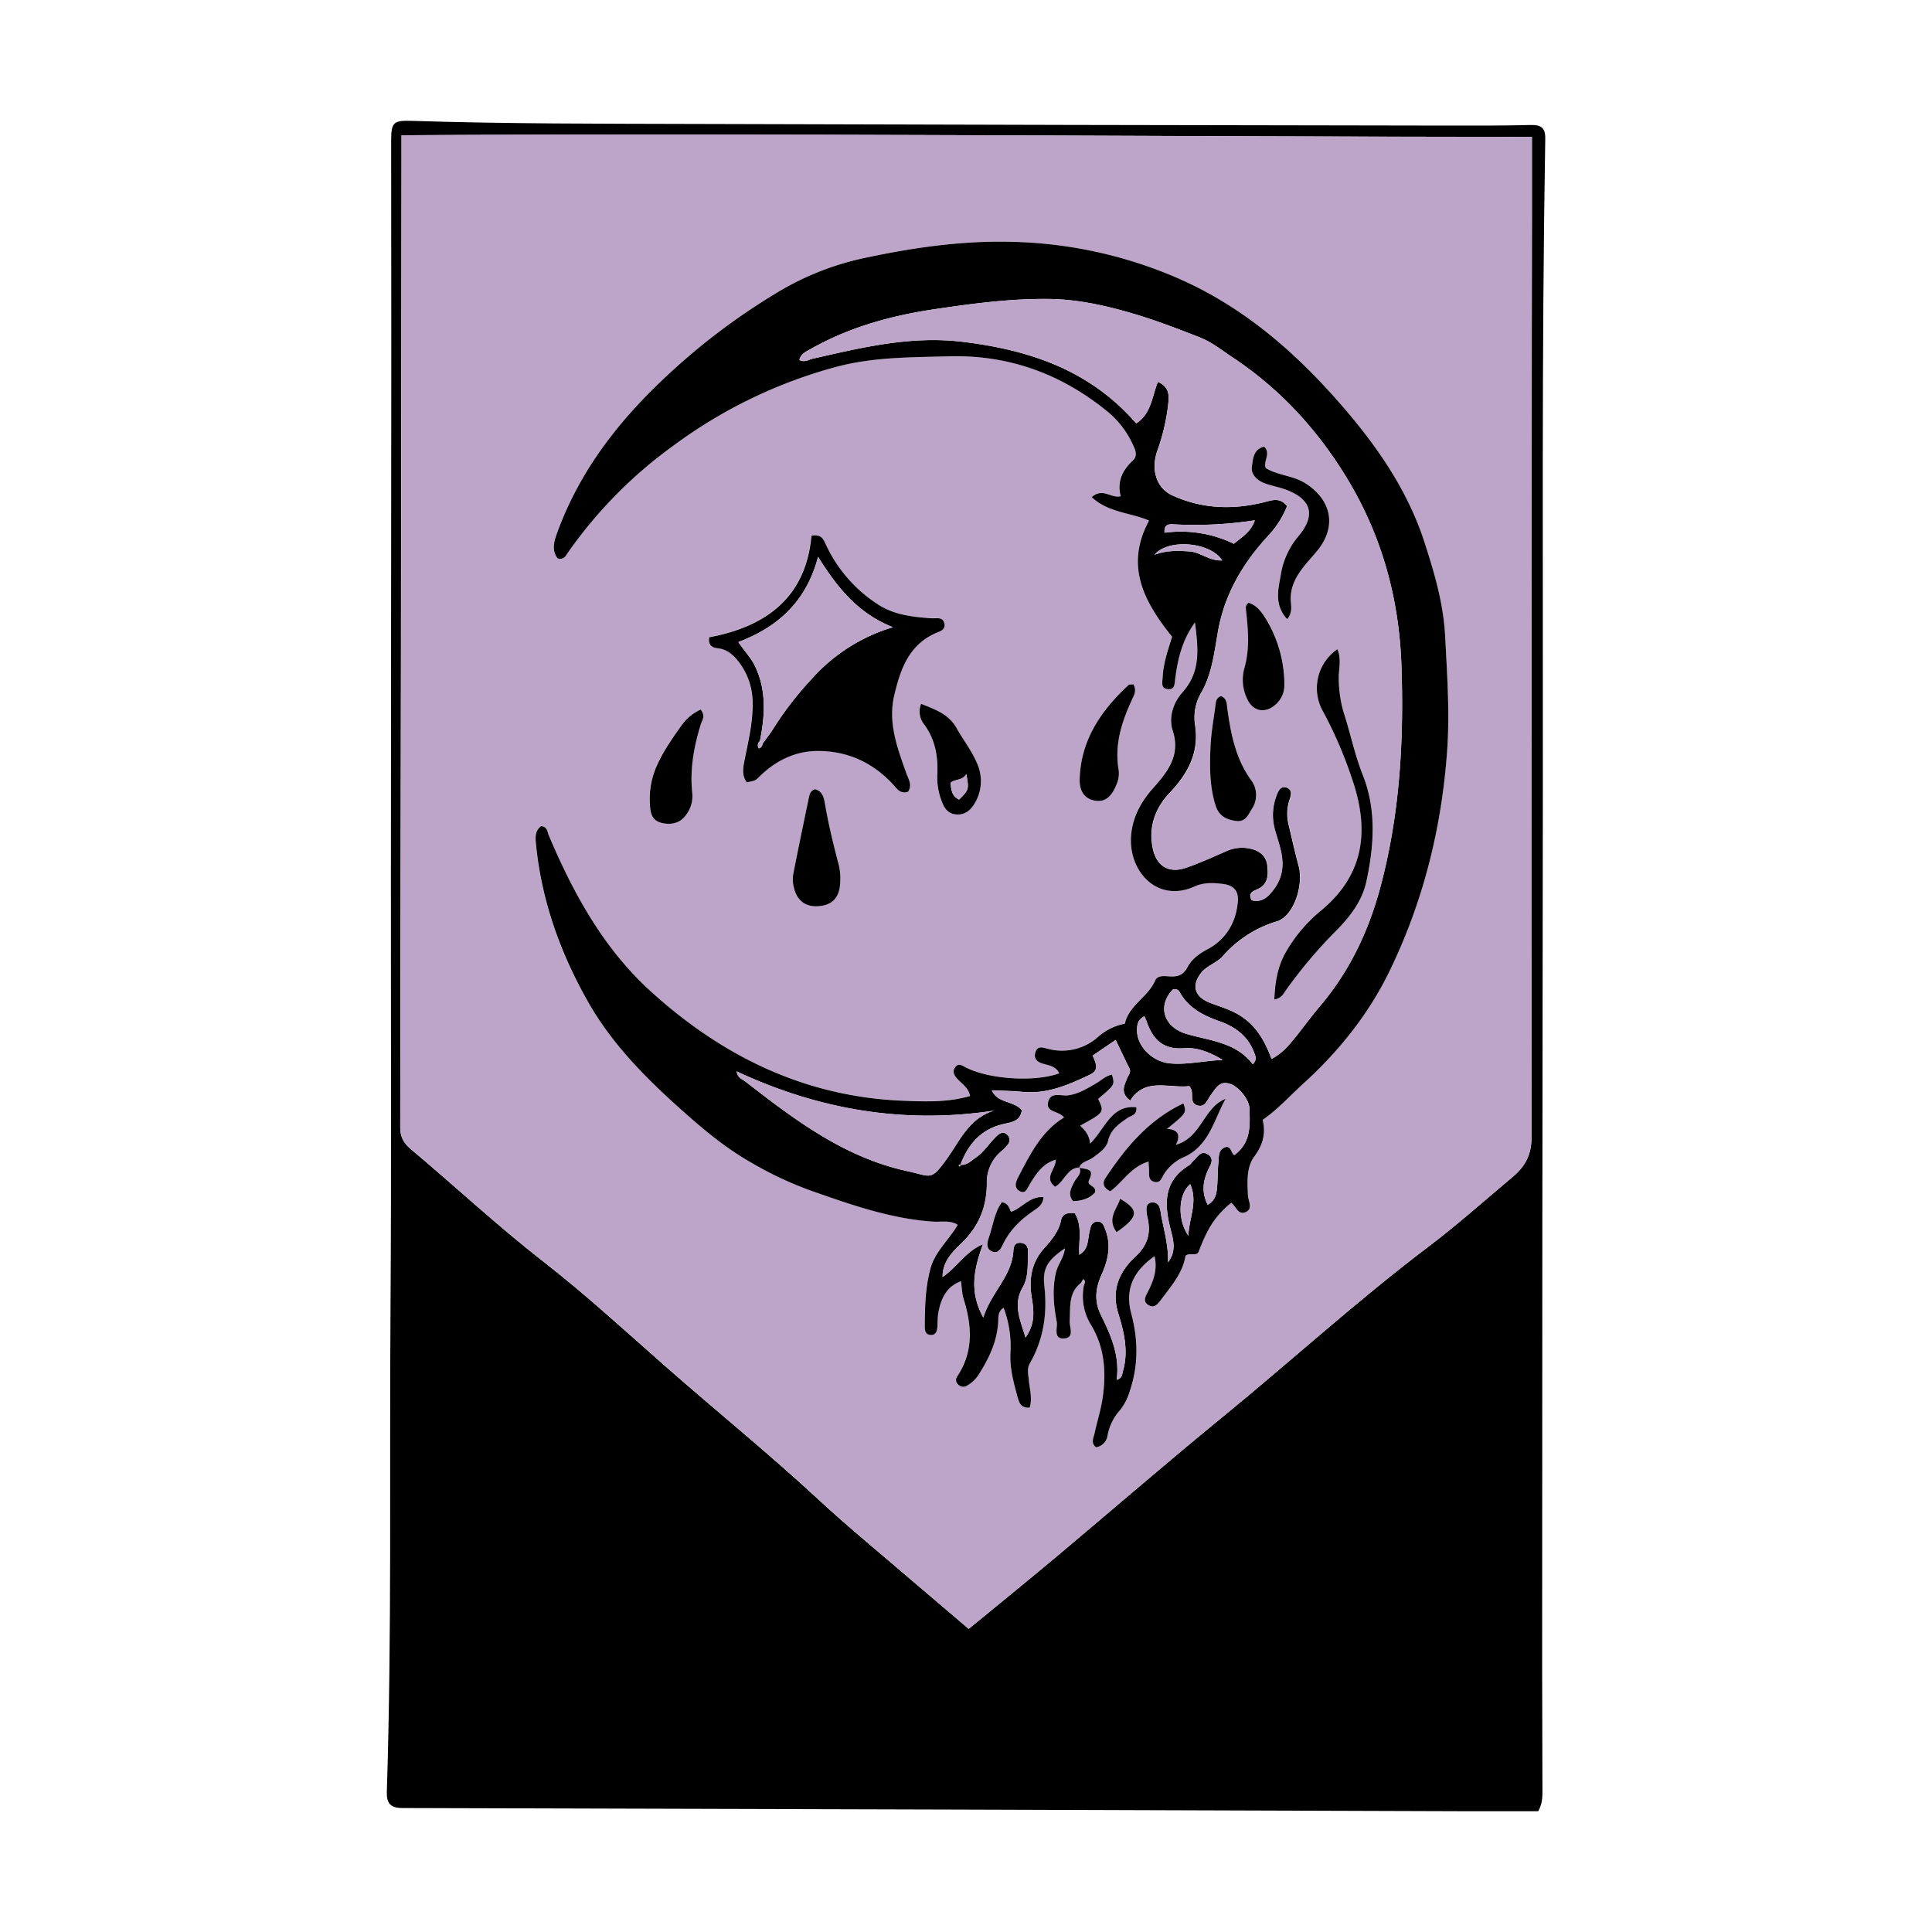 <svg xmlns="http://www.w3.org/2000/svg" viewBox="0 0 800 800"><defs><style>.a{fill:#bda5ca;}</style></defs><title>sun-sets</title><path d="M636.92,750c-9.38,0-18.92,0-28.46,0q-104-.35-208-.68-116.9-.37-233.78-.65c-5,0-6.66-1.92-6.5-6.81,2.09-65.91,1.06-131.85,1.51-197.78.41-60.94.13-121.89.17-182.83q.07-107.61.17-215.2,0-43.77-.06-87.53c0-7.76.75-8.72,8.4-8.48,39.34,1.26,78.69,1.17,118,1.29Q444,51.8,599.55,52c11.39,0,22.79.06,34.17-.24,4.32-.11,6.22,1.07,6.14,5.67-1.52,89.53-.9,179.07-1,268.6q-.27,182.28-.29,364.55c0,16.19.12,32.37.11,48.56C638.64,742.66,639.08,746.32,636.92,750Zm-235.81-75.5c12.19-10,24.11-19.69,35.87-29.54,23.26-19.5,46.21-39.37,69.7-58.59,28.4-23.24,55.53-48,84.84-70.18,12.09-9.14,23.41-19.29,35-29,5-4.22,7.64-9.07,7.64-16.29q-.21-191.25.16-382.49c0-10.3,0-20.61,0-31.73-156.63,0-312.11-1.59-468.06-.66v7.36q-.22,201.72-.54,403.45c0,4.11,1.53,6.63,4.46,9.08,18.31,15.34,35.75,31.66,54.65,46.37,17.62,13.71,34.1,28.89,50.88,43.65,21,18.44,42.69,36,63.19,55,12.88,11.93,26.51,23,39.82,34.5C386.13,661.71,393.54,668,401.11,674.49Z"/><path class="a" d="M401.11,674.49c-7.57-6.47-15-12.78-22.36-19.13-13.31-11.46-26.94-22.57-39.82-34.5-20.5-19-42.22-36.53-63.19-55C259,551.13,242.48,536,224.86,522.24c-18.9-14.71-36.34-31-54.65-46.37-2.93-2.45-4.47-5-4.46-9.08q.41-201.72.54-403.45V56c156-.93,311.43.61,468.06.66,0,11.12,0,21.43,0,31.73q-.17,191.25-.16,382.49c0,7.22-2.61,12.07-7.64,16.29-11.62,9.74-22.94,19.89-35,29-29.31,22.17-56.44,46.94-84.84,70.18C483.19,605.58,460.24,625.45,437,645,425.22,654.8,413.3,664.46,401.11,674.49ZM447.74,531.1l1.14.89a22.58,22.58,0,0,0,2.95,16.71c5.55,9.24,6.27,19.26,4.86,29.53-.71,5.12-2.29,10.11-3.4,15.17-.44,2-1.74,4.19.62,5.92a5.73,5.73,0,0,0,4.73-4.93,21.59,21.59,0,0,1,5.27-10.57,23.69,23.69,0,0,0,4-8c3.57-10.59,3.4-21.13.55-31.85-2.61-9.79.55-17.4,9.63-23.78,1.31,5.53-.47,10.27-2.81,14.86-1,1.87-2.1,3.77.13,5.27,2.51,1.68,4-.29,5.37-2.1,4.3-5.73,9-11.23,10.14-18.19,1.89-1.53,4.07.28,5.35-1.46,3.9-10.33,7.11-15.15,13.57-20.49,2,1.37,2.79,5.29,6,3.85s1-4.64.92-7c-.27-5.63-.74-11.45,2.76-16.19s4.72-9.51,3.34-15c6.32-4.38,11.23-9.9,16.66-14.85C554,435.6,566.35,420.37,575,402.8c14.22-28.95,21.94-59.86,24.21-92.08,1.11-15.78,0-31.47-.83-47.23-.7-13.62-4.49-26.36-8.55-38.92-7.41-22.94-21.38-42.29-37.27-60.08-18.74-21-39.93-38.74-66.31-49.92a182.75,182.75,0,0,0-67.4-14.45c-21.05-.53-41.77,2.54-62.32,7a116.43,116.43,0,0,0-35.11,14.22,270.34,270.34,0,0,0-46.54,35.4c-19.49,18.35-35.48,39.22-44.54,64.81-1.25,3.51-1.71,6.83.55,9.68a2.93,2.93,0,0,0,3.54-1.4A185.79,185.79,0,0,1,279,184.43a200.7,200.7,0,0,1,67.43-32.58c15.31-4.07,30.79-3.9,46.35-4.34,24.89-.7,46.65,7.22,65.81,22.85A38,38,0,0,1,469,184c1,2.19,2.13,4.69,0,6.67-4.43,4.08-6.6,8.84-5,14.75-4.08,1.06-7.4-3.7-12,.37,6.8,6.45,16,6.37,23.74,9.72-10.09,18.66-2.21,33.46,9.54,48.12-1.58,5.14-3.64,10.78-3.91,16.84-.09,2-.79,4.4,1.89,4.82,3.22.5,3-2.21,3.33-4.42,1.05-8,2.83-15.82,8.16-23.18,1.34,10.76,2.55,20.36-5.22,29-3.63,4-5.78,10.26-4,15.76,3.43,10.44-2.3,17.29-8.24,24-4.83,5.44-8.08,11.47-8.9,18.54-1.78,15.32,10.55,29.19,26.28,22,3.8-1.73,7.75-1.54,11.75-1,4.27.55,6.45,2.77,6.09,7.22-.72,8.84-5,15.81-12.59,19.82-3.56,1.89-6.55,4.16-8.15,7.24-1.85,3.58-4.14,4.23-7.54,4-2.16-.13-4.94-.57-6,1.77-3,6.87-10.85,10.14-12.51,17.82a23.11,23.11,0,0,0-11.24,5.59,22.47,22.47,0,0,1-20.75,4.76c-2.1-.53-4.06-1.26-5,1.33s.43,4.06,3,4.84,5.41,1.09,6.82,4c-10.08,3.74-29.09,2.51-38.73-2.44-1.47-.75-2.95-1.82-4.27-.18s-.55,3.45.73,4.84c2,2.15,4.68,3.71,5.36,7.17-9,2.65-18.14,2.32-27.25,2-40.83-1.51-75.21-18.3-104.91-45.25-19.58-17.76-32.07-40.51-42.27-64.59-.65-1.52-.62-3.71-3.22-3.89-2.36,1.74-2.41,4.28-2.16,6.9,2.23,23.65,10,45.58,21.7,66,10.48,18.4,25.53,33.06,41.3,47,7.91,7,16,13.55,25.24,18.88a149.3,149.3,0,0,0,25.36,12.06c16.55,5.8,33.11,11.73,50.88,12.92,3.33.23,7-.66,10.21,1.32-3.68,6.29-9.31,11-11.22,17.87-2.16,7.72-2.37,15.74-2.44,23.74,0,2,.24,3.89,2.47,4s2.69-1.94,2.8-3.82a41.67,41.67,0,0,1,.34-5.38c1.09-5.62,3.1-10.66,9.39-13.06.37,2.65.39,5.08,1.09,7.31,3.47,11.12,4.18,21.94-2.69,32.18a2.45,2.45,0,0,0,.44,3.28,2.89,2.89,0,0,0,3.84.37,13.86,13.86,0,0,0,4.36-4c4.32-6.81,7.86-13.87,8.37-22.14.13-2-.24-4.42,2.24-6a45.18,45.18,0,0,1,2.85,18.26C418,566,419.55,572,421.18,578c.63,2.31,1.25,5.18,5.15,4.81,1.17-3.9,0-7.6-.34-11.28-.21-2.39-.92-4.72.39-7,5.78-10.06,7.32-20.79,6-32.3-.82-7.28,1.63-10.64,8.54-15.35-.4,3.83-2.95,6.61-3.75,10.14-1.54,6.83-.94,13.5.34,20.18.49,2.59-1.59,7.24,3,7s2.23-4.65,2.38-7.26C443.27,541.26,442.32,535.25,447.74,531.1ZM376,327.86c1.87-2.84,0-5.29-.84-7.83-3.64-10.36-7.57-20.74-5-32,2.48-10.64,5.91-20.85,17.06-25.87,1.79-.81,4.21-1.27,3.74-3.89-.55-3.1-3.25-2.18-5.35-2.32-7.61-.51-15.4-1.41-21.81-5.52a58.94,58.94,0,0,1-22.09-25.36c-1-2.16-1.85-4-5.79-3.35-2.25,25.26-18.4,37.64-42.34,42.1-.48,3,.95,4.3,3.48,4.55,3.46.33,5.94,2.22,8,4.72a27.89,27.89,0,0,1,6.49,18.15c.09,7.85-1.73,15.42-3.26,23-.65,3.3-1.43,6.64.85,9.65,3.61-.75,3.6-.77,5.22-2.37,6.61-6.52,14.62-10.52,23.84-10.61,12.5-.13,23.21,4.75,31.71,14.1C371.62,326.83,373,328.9,376,327.86Zm-38.52-1.06c-1.77.47-2.21,1.84-2.5,3.2-2.23,10.71-4.48,21.41-6.56,32.15a13.18,13.18,0,0,0,.29,5.33c1.25,5.48,4.85,8.13,10.15,7.76,5.55-.39,8.57-3.35,9-9.23a24.56,24.56,0,0,0-.51-7.71c-2.24-8.48-4.32-17-5.79-25.65C341.12,330,340.41,327.6,337.52,326.8Zm-47.39-33a19.86,19.86,0,0,0-7.82,6.4c-3.95,5.5-7.8,11-10.54,17.28a33.77,33.77,0,0,0-2.64,16.25c.25,3.67,1.42,6.28,5,7.07s7.28.13,9.69-3.06a12.88,12.88,0,0,0,2.8-9.44c-1-9.66.65-19,3.49-28.23C290.69,298.26,292.3,296.56,290.13,293.8Zm179.19-10.44c-.92.12-1.69,0-2,.3-11.37,10.6-19.78,22.81-20.21,39-.11,4.23,1.54,8,6.29,8.85s7.19-2.52,8.84-6.38a11.38,11.38,0,0,0,1-6.42c-1.8-10.52,1.36-20.06,5.7-29.36C469.76,287.51,470.66,285.79,469.32,283.36Zm-87.91,8.07a8.51,8.51,0,0,0,1.31,8.63c4.64,6.32,5.77,13.45,5.38,20.95a26.73,26.73,0,0,0,1.74,10.5c1.05,3,2.64,5.46,6.1,5.73,3.61.28,6-1.8,7.71-4.69a17.83,17.83,0,0,0,.85-16.64c-2.19-5.16-5.69-9.57-8.4-14.41C392.88,295.75,387.5,293.88,381.41,291.43Z"/><path d="M447.74,531.1c-5.42,4.15-4.47,10.16-4.81,15.87-.15,2.61,2.19,7-2.38,7.26s-2.54-4.45-3-7c-1.28-6.68-1.88-13.35-.34-20.18.8-3.53,3.35-6.31,3.75-10.14-6.91,4.71-9.36,8.07-8.54,15.35,1.31,11.51-.23,22.24-6,32.3-1.31,2.29-.6,4.62-.39,7,.32,3.68,1.51,7.38.34,11.28-3.9.37-4.52-2.5-5.15-4.81-1.63-6-3.22-12-2.81-18.26a45.18,45.18,0,0,0-2.85-18.26c-2.48,1.58-2.11,4-2.24,6-.51,8.27-4,15.33-8.37,22.14a13.86,13.86,0,0,1-4.36,4,2.89,2.89,0,0,1-3.84-.37,2.45,2.45,0,0,1-.44-3.28c6.87-10.24,6.16-21.06,2.69-32.18-.7-2.23-.72-4.66-1.09-7.31-6.29,2.4-8.3,7.44-9.39,13.06a41.67,41.67,0,0,0-.34,5.38c-.11,1.88-.48,3.93-2.8,3.82s-2.48-2-2.47-4c.07-8,.28-16,2.44-23.74,1.91-6.84,7.54-11.58,11.22-17.87-3.2-2-6.88-1.09-10.21-1.32-17.77-1.19-34.33-7.12-50.88-12.92a149.3,149.3,0,0,1-25.36-12.06c-9.2-5.33-17.33-11.91-25.24-18.88-15.77-13.9-30.82-28.56-41.3-47-11.65-20.46-19.47-42.39-21.7-66-.25-2.62-.2-5.16,2.16-6.9,2.6.18,2.57,2.37,3.22,3.89,10.2,24.08,22.69,46.83,42.27,64.59,29.7,26.95,64.08,43.74,104.91,45.25,9.11.34,18.22.67,27.25-2-.68-3.46-3.39-5-5.36-7.17-1.28-1.39-2.11-3.13-.73-4.84s2.8-.57,4.27.18c9.64,4.95,28.65,6.18,38.73,2.44-1.41-2.94-4.32-3.27-6.82-4s-3.9-2.24-3-4.84,2.87-1.86,5-1.33a22.47,22.47,0,0,0,20.75-4.76,23.11,23.11,0,0,1,11.24-5.59c1.66-7.68,9.53-10.95,12.51-17.82,1-2.34,3.8-1.9,6-1.77,3.4.2,5.69-.45,7.54-4,1.6-3.08,4.59-5.35,8.15-7.24,7.58-4,11.87-11,12.59-19.82.36-4.45-1.82-6.67-6.09-7.22-4-.51-7.95-.7-11.75,1-15.73,7.17-28.06-6.7-26.28-22,.82-7.07,4.07-13.1,8.9-18.54,5.94-6.7,11.67-13.55,8.24-24-1.8-5.5.35-11.72,4-15.76,7.77-8.65,6.56-18.25,5.22-29-5.33,7.36-7.11,15.16-8.16,23.18-.29,2.21-.11,4.92-3.33,4.42-2.68-.42-2-2.78-1.89-4.82.27-6.06,2.33-11.7,3.91-16.84-11.75-14.66-19.63-29.46-9.54-48.12-7.76-3.35-16.94-3.27-23.74-9.72,4.64-4.07,8,.69,12-.37-1.57-5.91.6-10.67,5-14.75,2.16-2,1.05-4.48,0-6.67a38,38,0,0,0-10.49-13.65c-19.16-15.63-40.92-23.55-65.81-22.85-15.56.44-31,.27-46.35,4.34A200.7,200.7,0,0,0,279,184.43a185.79,185.79,0,0,0-44.54,45.41,2.93,2.93,0,0,1-3.54,1.4c-2.26-2.85-1.8-6.17-.55-9.68,9.06-25.59,25.05-46.46,44.54-64.81a270.34,270.34,0,0,1,46.54-35.4,116.43,116.43,0,0,1,35.11-14.22c20.55-4.47,41.27-7.54,62.32-7a182.75,182.75,0,0,1,67.4,14.45c26.38,11.18,47.57,28.94,66.31,49.92,15.89,17.79,29.86,37.14,37.27,60.08,4.06,12.56,7.85,25.3,8.55,38.92.8,15.76,1.94,31.45.83,47.23-2.27,32.22-10,63.13-24.21,92.08-8.63,17.57-20.94,32.8-35.53,46.06-5.43,4.95-10.34,10.47-16.66,14.85,1.38,5.5.13,10.33-3.34,15s-3,10.56-2.76,16.19c.11,2.4,2.26,5.59-.92,7s-4-2.48-6-3.85c-6.46,5.34-9.67,10.16-13.57,20.49-1.28,1.74-3.46-.07-5.35,1.46-1.11,7-5.84,12.46-10.14,18.19-1.35,1.81-2.86,3.78-5.37,2.1-2.23-1.5-1.09-3.4-.13-5.27,2.34-4.59,4.12-9.33,2.81-14.86-9.08,6.38-12.24,14-9.63,23.78,2.85,10.72,3,21.26-.55,31.85a23.69,23.69,0,0,1-4,8,21.59,21.59,0,0,0-5.27,10.57,5.73,5.73,0,0,1-4.73,4.93c-2.36-1.73-1.06-3.92-.62-5.92,1.11-5.06,2.69-10,3.4-15.17,1.41-10.27.69-20.29-4.86-29.53A22.58,22.58,0,0,1,448.88,532c.25-.77.68-1.58-.34-2.3C448.25,530.19,448,530.65,447.74,531.1Zm-49.92-48.78c2.67.21,4.31-1.67,6.27-3,3.54-2.42,5.68-6.15,8.74-9,1.28-1.19,2.76-1.91,4.22-.51a3,3,0,0,1,.11,4.33,17.87,17.87,0,0,1-2.51,2.56,16.66,16.66,0,0,0-6,13.21c0,9.7-3.18,17.67-10.21,24.58-3.69,3.62-8.11,7.51-8.12,14.28C396.48,524.55,400,518,407,515.22c-3.54,9.82-5.93,19.32.15,30.33C410.49,535,419,528.43,419.61,518c.12-2,.68-3.65,3.15-3.38,2.23.25,3,1.77,2.91,3.81-.23,5,.39,10.14-2.21,14.65-4.11,7.1-1,13.45,1.18,20.73,4-5.56,3.51-10.88,2.62-16.27-1.25-7.58-.36-14.5,5.05-20.62,3-3.37,6.08-6.86,7.05-11.65.59-2.95,3.11-3.12,5.64-3,3.36,5.54,1.54,11.46,1.93,17.13-.25.17,0,.35.06.06,3.89-2.18,3.35-6.29,4.22-9.76.45-1.79.75-3.69,3-3.9s2.86,1.69,3.51,3.37c2.49,6.46,1.11,12.69-1.58,18.6-2.58,5.65-3.06,11.11-.29,16.69,4.17,8.42,7.9,16.93,6.55,26.86,2.34-.65,2.21-2.28,2.57-3.52,2.42-8.27.46-16.32-1.95-24.11-2.94-9.54.5-17.22,7-23.23,5.14-4.75,6.56-9.62,5.21-15.95a20.48,20.48,0,0,1-.54-3.54c-.06-1.5.42-2.85,2.13-3.11a3,3,0,0,1,3.31,2,17.32,17.32,0,0,1,.71,3.48c1.25,6.38,3,12.66,2.81,19.31,3.62-4.61,2.2-9.31,1-13.92-2.62-10.32-2.84-19.85,7.76-26.26.65-.39,1.05-1.2,1.65-1.72,1.83-1.58,3.26-4.87,6.34-2.61,2.61,1.91.72,4.27-.23,6.42-2.08,4.68-2.63,9.36-.08,14.25,2.72-1.45,3.48-3.81,3.76-6.12.45-3.76.29-7.58.67-11.35.22-2.27-.16-5.1,2.56-6.25,2.89-1.23,2.75,3,4.13,3.11,6.93-5.23,6.38-12.29,6.16-19.28-.12-3.63-4.41-9-8.07-10.14-4.44-1.42-5.86,1.91-7.93,4.62-1.35,1.77-2.15,4.91-5.06,4.43-3.61-.6-2.33-4.05-2.89-6.39a8.08,8.08,0,0,0-.95-1.73c-8.57,1-18.27-3.71-24.48,6-4.28-3.22-2.39-6.29-1.3-9.17.55-1.44,1.83-2.54.9-4.36-1.89-3.69-3.63-7.46-5.6-11.58l-9.53,6.47c1.3,3.17,2.9,6-1.16,7.92-8.87,4.23-17.77,8.13-28,7.1-4.14-.41-8.33-.44-12.6-.65,2.35,5.46,9.19,4.29,12.41,8.25-.62,4.79-4.6,5-7.65,5.74-9.28,2.17-14.54,8.31-17.74,16.77-.53.1-1.14.17-.37.85Zm128.69-43.81a26.24,26.24,0,0,0,7.15-5.76c4.47-5.11,8.32-10.74,12.7-15.88,12.43-14.59,20.34-31.3,25.25-49.67,8.06-30.2,9.76-61.05,8.66-92-1-27.52-8.13-53.49-22.59-77.27-12.23-20.11-27.76-37-47.4-50-4.46-3-8.54-6.28-13.73-8.32-9.11-3.58-18.24-7.07-27.6-9.82-11.29-3.31-22.76-5.85-34.64-6-16-.19-31.9,1.94-47.65,4.29-17.79,2.65-35.11,7.44-51,16.45-1.95,1.11-4.09,1.94-4.66,4.54,2.25,1.1,3.85-.17,5.47-.54,20.42-4.64,40.62-9.59,62.06-7,27.86,3.35,52.86,11.82,71.93,33.78,6.28-3.95,6.5-11.1,9-17.18,5.22,2.28,4.57,6.29,4.19,9.86a83.78,83.78,0,0,1-4.42,18.58c-2.87,8.2-.21,15.64,6.2,18.57,12.9,5.92,26.24,6,39.67,2.39,3.36-.92,5.68-.67,7.83,2.05a38.54,38.54,0,0,1-7.66,12.11c-10.65,11.48-18.3,24.41-21,40.09-1.5,8.61-2.46,17.48-7,25.28a20.08,20.08,0,0,0-2.41,13.31c1.69,11.37-3,19.95-10.53,27.91-6,6.31-8.87,14.16-7,23.08,1.59,7.37,6.66,10.41,13.78,7.94,5.65-1.95,11.11-4.44,16.59-6.85a15.8,15.8,0,0,1,10.5-.92c3.6.9,6.16,3.13,6.55,6.9s.45,7.71-4,9.74c-1.71.79-4.07,1.38-2.51,4.58,2.79.78,5.23-.11,7.29-2.28,3.56-3.77,5.63-8.07,5.44-13.47-.18-4.91-2.08-9.33-3.26-14a22.62,22.62,0,0,1,1-14.09c.59-1.53,1.58-3.62,3.91-2.84s2.15,2.66,1.52,4.51a18.76,18.76,0,0,0-.64,10.62c1.38,5.82,2.68,11.66,4.23,17.43,2.08,7.68-1.87,20.63-8.94,22.85a48.31,48.31,0,0,0-22.57,14.54c-2.37,2.67-6.52,3.81-8.91,6.87-4,5.15-2.66,9.76,3.3,12.18,4.41,1.79,9,2.92,13.14,5.63C520.23,424.91,523.75,431,526.51,438.51ZM305,443.62c.5,2.87,2.29,3.17,3.51,4.11,20.51,15.93,41.18,31.64,67.37,37.25,9.73,2.09,9.49,4.3,16.4-5.42,5.31-7.49,9-16.42,19.2-19.65C374.1,465.53,338.84,459.43,305,443.62Zm213.73-2.91c2-2.11,1.06-3.48.51-5-2.5-6.71-7.86-10.56-14.11-12.78-7-2.47-13.09-5.56-16.78-12.32a2.38,2.38,0,0,0-2.64-.94c-6.59,6.68-4,15.68,5.73,18.49S511.94,431.65,518.77,440.71Zm-44.92-19.88c-2.82,1.45-3,3.65-3,5.86,0,6.52,6.28,12.9,13.5,13.62,6.92.68,13.64-1,21.92-1.42-5.79-3.54-11-5.24-15.86-4.85-9,.73-13.13-3.82-15.67-11.3A17.59,17.59,0,0,0,473.85,420.83ZM519.6,215.44a163,163,0,0,1-33.18,1.7c-2.2-.12-4.44-.32-4.21,3.45a50.45,50.45,0,0,1,28.73,4.58C514.09,222.42,517.9,220.45,519.6,215.44Zm-13.52,16.62c-4.8-7.66-22.39-9.15-28-2.37,5.23-1.89,9.84-1.68,14.54-1.36C497.1,228.65,500.78,232.37,506.08,232.06ZM492.84,490.33c-5,4.2-5.38,14.7-.75,21.38C492.26,504.57,496.14,497.78,492.84,490.33Z"/><path d="M376,327.86c-3,1-4.42-1-6-2.79-8.5-9.35-19.21-14.23-31.71-14.1-9.22.09-17.23,4.09-23.84,10.61-1.62,1.6-1.61,1.62-5.22,2.37-2.28-3-1.5-6.35-.85-9.65,1.53-7.62,3.35-15.19,3.26-23a27.89,27.89,0,0,0-6.49-18.15c-2.09-2.5-4.57-4.39-8-4.72-2.53-.25-4-1.57-3.48-4.55,23.94-4.46,40.09-16.84,42.34-42.1,3.94-.6,4.8,1.19,5.79,3.35a58.94,58.94,0,0,0,22.09,25.36c6.41,4.11,14.2,5,21.81,5.52,2.1.14,4.8-.78,5.35,2.32.47,2.62-2,3.08-3.74,3.89-11.15,5-14.58,15.23-17.06,25.87-2.61,11.24,1.32,21.62,5,32C376.09,322.57,377.91,325,376,327.86Zm-60.2-19.94c1.5-2.11,3.14-4.14,4.49-6.34a136.13,136.13,0,0,1,15.56-20.16,73.06,73.06,0,0,1,33.89-21.71c-14.51-5.74-22.94-16.28-31-29.13-4.84,18.39-16.45,29-33,35.28,2.62,3.88,5.27,6.55,6.91,10,4.81,10.14,4.1,20.5,2,31a2.19,2.19,0,0,0-.43,3C315.31,309.65,315.57,308.78,315.84,307.92Z"/><path d="M337.52,326.8c2.89.8,3.6,3.19,4.05,5.85,1.47,8.65,3.55,17.17,5.79,25.65a24.56,24.56,0,0,1,.51,7.71c-.4,5.88-3.42,8.84-9,9.23-5.3.37-8.9-2.28-10.15-7.76a13.18,13.18,0,0,1-.29-5.33c2.08-10.74,4.33-21.44,6.56-32.15C335.31,328.64,335.75,327.27,337.52,326.8Z"/><path d="M290.13,293.8c2.17,2.76.56,4.46,0,6.27-2.84,9.2-4.51,18.57-3.49,28.23a12.88,12.88,0,0,1-2.8,9.44c-2.41,3.19-6,3.87-9.69,3.06s-4.78-3.4-5-7.07a33.77,33.77,0,0,1,2.64-16.25c2.74-6.27,6.59-11.78,10.54-17.28A19.86,19.86,0,0,1,290.13,293.8Z"/><path d="M469.32,283.36c1.34,2.43.44,4.15-.42,6-4.34,9.3-7.5,18.84-5.7,29.36a11.38,11.38,0,0,1-1,6.42c-1.65,3.86-4,7.24-8.84,6.38s-6.4-4.62-6.29-8.85c.43-16.21,8.84-28.42,20.21-39C467.63,283.34,468.4,283.48,469.32,283.36Z"/><path d="M381.41,291.43c6.09,2.45,11.47,4.32,14.69,10.07,2.71,4.84,6.21,9.25,8.4,14.41a17.83,17.83,0,0,1-.85,16.64c-1.67,2.89-4.1,5-7.71,4.69-3.46-.27-5.05-2.7-6.1-5.73A26.73,26.73,0,0,1,388.1,321c.39-7.5-.74-14.63-5.38-20.95A8.51,8.51,0,0,1,381.41,291.43Zm15.72,39.67c4.06-4,4.16-4.29,3-10.58-1.57,2.83-4.63,2-6.51,3.61C393.86,327,394,329.51,397.13,331.1Z"/><path class="a" d="M526.51,438.51c-2.76-7.55-6.28-13.6-12.64-17.78-4.11-2.71-8.73-3.84-13.14-5.63-6-2.42-7.3-7-3.3-12.18,2.39-3.06,6.54-4.2,8.91-6.87a48.31,48.31,0,0,1,22.57-14.54c7.07-2.22,11-15.17,8.94-22.85-1.55-5.77-2.85-11.61-4.23-17.43a18.76,18.76,0,0,1,.64-10.62c.63-1.85.68-3.76-1.52-4.51s-3.32,1.31-3.91,2.84a22.62,22.62,0,0,0-1,14.09c1.18,4.62,3.08,9,3.26,14,.19,5.4-1.88,9.7-5.44,13.47-2.06,2.17-4.5,3.06-7.29,2.28-1.56-3.2.8-3.79,2.51-4.58,4.4-2,4.34-5.94,4-9.74s-3-6-6.55-6.9a15.8,15.8,0,0,0-10.5.92c-5.48,2.41-10.94,4.9-16.59,6.85-7.12,2.47-12.19-.57-13.78-7.94-1.91-8.92,1-16.77,7-23.08,7.56-8,12.22-16.54,10.53-27.91A20.08,20.08,0,0,1,497.32,287c4.5-7.8,5.46-16.67,7-25.28,2.73-15.68,10.38-28.61,21-40.09A38.54,38.54,0,0,0,533,209.56c-2.15-2.72-4.47-3-7.83-2.05-13.43,3.66-26.77,3.53-39.67-2.39-6.41-2.93-9.07-10.37-6.2-18.57A83.78,83.78,0,0,0,483.69,168c.38-3.57,1-7.58-4.19-9.86-2.5,6.08-2.72,13.23-9,17.18-19.07-22-44.07-30.43-71.93-33.78-21.44-2.59-41.64,2.36-62.06,7-1.62.37-3.22,1.64-5.47.54.57-2.6,2.71-3.43,4.66-4.54,15.85-9,33.17-13.8,51-16.45,15.75-2.35,31.62-4.48,47.65-4.29,11.88.14,23.35,2.68,34.64,6,9.36,2.75,18.49,6.24,27.6,9.82,5.19,2,9.27,5.36,13.73,8.32,19.64,13,35.17,29.89,47.4,50,14.46,23.78,21.6,49.75,22.59,77.27,1.1,31-.6,61.83-8.66,92-4.91,18.37-12.82,35.08-25.25,49.67-4.38,5.14-8.23,10.77-12.7,15.88A26.24,26.24,0,0,1,526.51,438.51Zm27.27-169.68a19.56,19.56,0,0,0-5.86,25.93,173.66,173.66,0,0,1,11.82,27.41c7.29,20.86,5.66,39.54-12.59,54.72a62.64,62.64,0,0,0-15,17.78c-3.26,5.92-4.22,12.27-4.54,19.23,3.11-.67,3.72-2.35,4.61-3.58A196.28,196.28,0,0,1,553,385.67c5.73-5.66,11-12.35,12.82-20.59,3.2-14.82,4.26-29.75-1.5-44.26-3.33-8.37-5.08-17.18-7.86-25.7A50.7,50.7,0,0,1,554.36,281C554.22,277.14,555.64,273.15,553.78,268.83ZM533,256.4c2.11-2.58,1.75-4.83,1.55-6.92-.62-6.5,2.43-11.49,6.34-16.18,1.54-1.83,3.16-3.59,4.66-5.44,8-9.85,5.87-20.83-4.93-27.75-5.15-3.3-11.45-3.25-16.52-6.37-1.11-2.9,2.28-5.89-.61-8.83-4.53.92-4.67,5.16-5.11,8.2-.49,3.37,2.18,5.88,5.43,7,2.81,1,5.79,1.51,8.58,2.55,10.6,3.95,12.56,10.49,5.42,19.13a32.55,32.55,0,0,0-7.34,15.47C529.41,243.46,527.22,250.14,533,256.4ZM505.6,288.22a3.27,3.27,0,0,0-2.18,2.94c-.77,6.11-1.95,12.21-2.19,18.34-.32,8.11-.39,16.27,2.17,24.2,1.39,4.3,4.48,5.73,8.49,6.25s5-2.61,6.52-5.06a10.28,10.28,0,0,0-.36-11.87c-6.43-8.91-8.38-19.12-9.84-29.59C507.94,291.54,508.2,289.35,505.6,288.22ZM517,249.61c-1.48,1.08-1.16,2.06-1,3,.9,8.11,1.61,16.17-.73,24.22a18,18,0,0,0,1.1,12.27c2.24,5.25,7.21,6.52,11.58,2.85a10.59,10.59,0,0,0,3.94-8.37,52.4,52.4,0,0,0-8.19-28.2C522,252.84,520,250.42,517,249.61Z"/><path class="a" d="M446.93,519.45c-.39-5.67,1.43-11.59-1.93-17.13-2.53-.14-5.05,0-5.64,3-1,4.79-4.07,8.28-7.05,11.65-5.41,6.12-6.3,13-5.05,20.62.89,5.39,1.41,10.71-2.62,16.27-2.17-7.28-5.29-13.63-1.18-20.73,2.6-4.51,2-9.69,2.21-14.65.1-2-.68-3.56-2.91-3.81-2.47-.27-3,1.42-3.15,3.38-.63,10.4-9.12,17-12.42,27.52-6.08-11-3.69-20.51-.15-30.33-7,2.78-10.56,9.33-16.77,13.54,0-6.77,4.43-10.66,8.12-14.28,7-6.91,10.19-14.88,10.21-24.58a16.66,16.66,0,0,1,6-13.21,17.87,17.87,0,0,0,2.51-2.56,3,3,0,0,0-.11-4.33c-1.46-1.4-2.94-.68-4.22.51-3.06,2.85-5.2,6.58-8.74,9-2,1.34-3.6,3.22-6.27,3l-.06-.05c3.2-8.46,8.46-14.6,17.74-16.77,3.05-.72,7-.95,7.65-5.74-3.22-4-10.06-2.79-12.41-8.25,4.27.21,8.46.24,12.6.65,10.22,1,19.12-2.87,28-7.1,4.06-1.93,2.46-4.75,1.16-7.92l9.53-6.47c2,4.12,3.71,7.89,5.6,11.58.93,1.82-.35,2.92-.9,4.36-1.09,2.88-3,5.95,1.3,9.17,6.21-9.69,15.91-5,24.48-6a8.08,8.08,0,0,1,.95,1.73c.56,2.34-.72,5.79,2.89,6.39,2.91.48,3.71-2.66,5.06-4.43,2.07-2.71,3.49-6,7.93-4.62,3.66,1.17,7.95,6.51,8.07,10.14.22,7,.77,14.05-6.16,19.28-1.38-.14-1.24-4.34-4.13-3.11-2.72,1.15-2.34,4-2.56,6.25-.38,3.77-.22,7.59-.67,11.35-.28,2.31-1,4.67-3.76,6.12-2.55-4.89-2-9.57.08-14.25.95-2.15,2.84-4.51.23-6.42-3.08-2.26-4.51,1-6.34,2.61-.6.52-1,1.33-1.65,1.72-10.6,6.41-10.38,15.94-7.76,26.26,1.17,4.61,2.59,9.31-1,13.92.23-6.65-1.56-12.93-2.81-19.31a17.32,17.32,0,0,0-.71-3.48,3,3,0,0,0-3.31-2c-1.71.26-2.19,1.61-2.13,3.11a20.48,20.48,0,0,0,.54,3.54c1.35,6.33-.07,11.2-5.21,15.95-6.48,6-9.92,13.69-7,23.23,2.41,7.79,4.37,15.84,1.95,24.11-.36,1.24-.23,2.87-2.57,3.52,1.35-9.93-2.38-18.44-6.55-26.86-2.77-5.58-2.29-11,.29-16.69,2.69-5.91,4.07-12.14,1.58-18.6-.65-1.68-1.17-3.59-3.51-3.37s-2.57,2.11-3,3.9c-.87,3.47-.33,7.58-4.22,9.76Zm0-36c1.24,2.74-1.26,4.19-2.2,6.15-1.2,2.51-2.8,4.87-.41,7.83,3.71-.11,7-1.19,9.1-3.63.7-3.11-3.81-2.46-2.41-5.25,2.48-4.92-1.67-4.27-4.17-5,.9-2.65,3.76-2.73,5.61-4.13,2.59-2,5.64-3.87,6.34-6.9,1.11-4.86,4.5-7.12,8.09-9.61,1.45-1,4.12-1.14,3.62-4.42-10.43-1-12.82,8.82-19.1,15.07-.4-3.76-2.21-5.61-4.13-7.44,10.06-5.51,10.06-5.51,7.44-11.09,6.93-5.83,6.93-5.83,5.71-10.05-2.63.52-4.5,2.45-6.7,3.71-3.64,2.08-7.14,4.32-11.47,4.89-2.89.38-7.12-1.64-8.23,2.65-1.18,4.58,4.41,3.6,6.55,6.5-9.45,5.8-14.07,15.31-18.93,24.66-1.14,2.18-1.87,4.39.48,5.78,2.59,1.53,3.25-1.16,4.25-2.78,2.63-4.24,5.21-8.55,10.81-10.19.06,4-5.19,7.38-.33,11.23C440.85,489.27,441.78,483.57,446.94,483.42ZM475.58,481c.09,1.71.18,2.69.18,3.67,0,1.79-.28,3.82,1.9,4.57,2.72.93,3.27-1.41,4.27-3.09a18.66,18.66,0,0,1,8.59-7.21c10.21-4.76,12.14-15.31,16.94-24-9.17,3.59-9.9,16-20.6,19.06,2.16-4.15.84-6.36-3.65-6.61,8.11-6.62,8.11-6.62,6.78-10.54-14.22,6.72-23.88,18.17-32.27,30.91-1.45,2.21-.68,4.16,2,5.47C464.89,489.49,468.15,483.16,475.58,481Zm-60.7,16.82c-3.19,4.37-3.69,9.83-5.47,14.77-.82,2.3-1.05,4.56,1.48,5.63s3.58-1.22,4.41-3c2.74-5.78,7.08-10,12.26-13.6,1.95-1.35,4.41-2.63,4.5-5.94-5.82-.39-8.81,4.61-13.4,6.09C417.78,500.46,418,498.47,414.88,497.78Zm47.47,12.45c9.19-6.4,9.46-9.16,1.49-13.82C462.41,500.82,458.21,504.61,462.35,510.23Z"/><path class="a" d="M305,443.62c33.8,15.81,69.06,21.91,106.48,16.29-10.22,3.23-13.89,12.16-19.2,19.65-6.91,9.72-6.67,7.51-16.4,5.42-26.19-5.61-46.86-21.32-67.37-37.25C307.33,446.79,305.54,446.49,305,443.62Z"/><path class="a" d="M518.77,440.71c-6.83-9.06-17.47-9.69-27.29-12.52s-12.32-11.81-5.73-18.49a2.38,2.38,0,0,1,2.64.94c3.69,6.76,9.81,9.85,16.78,12.32,6.25,2.22,11.61,6.07,14.11,12.78C519.83,437.23,520.76,438.6,518.77,440.71Z"/><path class="a" d="M473.85,420.83a17.59,17.59,0,0,1,.91,1.91c2.54,7.48,6.66,12,15.67,11.3,4.86-.39,10.07,1.31,15.86,4.85-8.28.41-15,2.1-21.92,1.42-7.22-.72-13.53-7.1-13.5-13.62C470.88,424.48,471,422.28,473.85,420.83Z"/><path class="a" d="M519.6,215.44c-1.7,5-5.51,7-8.66,9.73a50.45,50.45,0,0,0-28.73-4.58c-.23-3.77,2-3.57,4.21-3.45A163,163,0,0,0,519.6,215.44Z"/><path class="a" d="M506.08,232.06c-5.3.31-9-3.41-13.5-3.73-4.7-.32-9.31-.53-14.54,1.36C483.69,222.91,501.28,224.4,506.08,232.06Z"/><path class="a" d="M492.84,490.33c3.3,7.45-.58,14.24-.75,21.38C487.46,505,487.85,494.53,492.84,490.33Z"/><path class="a" d="M447.74,531.1c.26-.45.51-.91.8-1.41,1,.72.59,1.53.34,2.3Z"/><path class="a" d="M397.82,482.32l-.43.8c-.77-.68-.16-.75.37-.85Z"/><path class="a" d="M447,519.51c-.1.29-.31.11-.06-.06Z"/><path class="a" d="M314.66,306.86c2.14-10.5,2.85-20.86-2-31-1.64-3.45-4.29-6.12-6.91-10,16.53-6.23,28.14-16.89,33-35.28,8.07,12.85,16.5,23.39,31,29.13a73.06,73.06,0,0,0-33.89,21.71,136.13,136.13,0,0,0-15.56,20.16c-1.35,2.2-3,4.23-4.49,6.34Z"/><path class="a" d="M315.84,307.92c-.27.86-.53,1.73-1.61,2a2.19,2.19,0,0,1,.43-3Z"/><path class="a" d="M397.13,331.1c-3.09-1.59-3.27-4.15-3.51-7,1.88-1.64,4.94-.78,6.51-3.61C401.29,326.81,401.19,327.13,397.13,331.1Z"/><path d="M553.78,268.83c1.86,4.32.44,8.31.58,12.14a50.7,50.7,0,0,0,2.06,14.15c2.78,8.52,4.53,17.33,7.86,25.7,5.76,14.51,4.7,29.44,1.5,44.26C564,373.32,558.69,380,553,385.67a196.28,196.28,0,0,0-20.74,24.65c-.89,1.23-1.5,2.91-4.61,3.58.32-7,1.28-13.31,4.54-19.23a62.64,62.64,0,0,1,15-17.78C565.4,361.71,567,343,559.74,322.17a173.66,173.66,0,0,0-11.82-27.41A19.56,19.56,0,0,1,553.78,268.83Z"/><path d="M533,256.4c-5.73-6.26-3.54-12.94-2.53-19.09a32.55,32.55,0,0,1,7.34-15.47c7.14-8.64,5.18-15.18-5.42-19.13-2.79-1-5.77-1.54-8.58-2.55-3.25-1.17-5.92-3.68-5.43-7,.44-3,.58-7.28,5.11-8.2,2.89,2.94-.5,5.93.61,8.83,5.07,3.12,11.37,3.07,16.52,6.37,10.8,6.92,12.94,17.9,4.93,27.75-1.5,1.85-3.12,3.61-4.66,5.44-3.91,4.69-7,9.68-6.34,16.18C534.7,251.57,535.06,253.82,533,256.4Z"/><path d="M505.6,288.22c2.6,1.13,2.34,3.32,2.61,5.21,1.46,10.47,3.41,20.68,9.84,29.59a10.28,10.28,0,0,1,.36,11.87c-1.54,2.45-2.6,5.57-6.52,5.06s-7.1-1.95-8.49-6.25c-2.56-7.93-2.49-16.09-2.17-24.2.24-6.13,1.42-12.23,2.19-18.34A3.27,3.27,0,0,1,505.6,288.22Z"/><path d="M517,249.61c2.93.81,5,3.23,6.65,5.81a52.4,52.4,0,0,1,8.19,28.2,10.59,10.59,0,0,1-3.94,8.37c-4.37,3.67-9.34,2.4-11.58-2.85a18,18,0,0,1-1.1-12.27c2.34-8.05,1.63-16.11.73-24.22C515.88,251.67,515.56,250.69,517,249.61Z"/><path d="M446.94,483.42c-5.16.15-6.09,5.85-10.08,8-4.86-3.85.39-7.18.33-11.23-5.6,1.64-8.18,5.95-10.81,10.19-1,1.62-1.66,4.31-4.25,2.78-2.35-1.39-1.62-3.6-.48-5.78,4.86-9.35,9.48-18.86,18.93-24.66-2.14-2.9-7.73-1.92-6.55-6.5,1.11-4.29,5.34-2.27,8.23-2.65,4.33-.57,7.83-2.81,11.47-4.89,2.2-1.26,4.07-3.19,6.7-3.71,1.22,4.22,1.22,4.22-5.71,10.05,2.62,5.58,2.62,5.58-7.44,11.09,1.92,1.83,3.73,3.68,4.13,7.44,6.28-6.25,8.67-16.1,19.1-15.07.5,3.28-2.17,3.42-3.62,4.42-3.59,2.49-7,4.75-8.09,9.61-.7,3-3.75,4.94-6.34,6.9-1.85,1.4-4.71,1.48-5.61,4.13Z"/><path d="M475.58,481c-7.43,2.2-10.69,8.53-15.83,12.27-2.71-1.31-3.48-3.26-2-5.47,8.39-12.74,18-24.19,32.27-30.91,1.33,3.92,1.33,3.92-6.78,10.54,4.49.25,5.81,2.46,3.65,6.61,10.7-3.09,11.43-15.47,20.6-19.06-4.8,8.65-6.73,19.2-16.94,24a18.66,18.66,0,0,0-8.59,7.21c-1,1.68-1.55,4-4.27,3.09-2.18-.75-1.88-2.78-1.9-4.57C475.76,483.65,475.67,482.67,475.58,481Z"/><path d="M414.88,497.78c3.08.69,2.9,2.68,3.78,4,4.59-1.48,7.58-6.48,13.4-6.09-.09,3.31-2.55,4.59-4.5,5.94-5.18,3.59-9.52,7.82-12.26,13.6-.83,1.75-1.92,4-4.41,3s-2.3-3.33-1.48-5.63C411.19,507.61,411.69,502.15,414.88,497.78Z"/><path d="M446.85,483.51c2.5.74,6.65.09,4.17,5-1.4,2.79,3.11,2.14,2.41,5.25-2.09,2.44-5.39,3.52-9.1,3.63-2.39-3-.79-5.32.41-7.83.94-2,3.44-3.41,2.2-6.15Z"/><path d="M462.35,510.23c-4.14-5.62.06-9.41,1.49-13.82C471.81,501.07,471.54,503.83,462.35,510.23Z"/></svg>